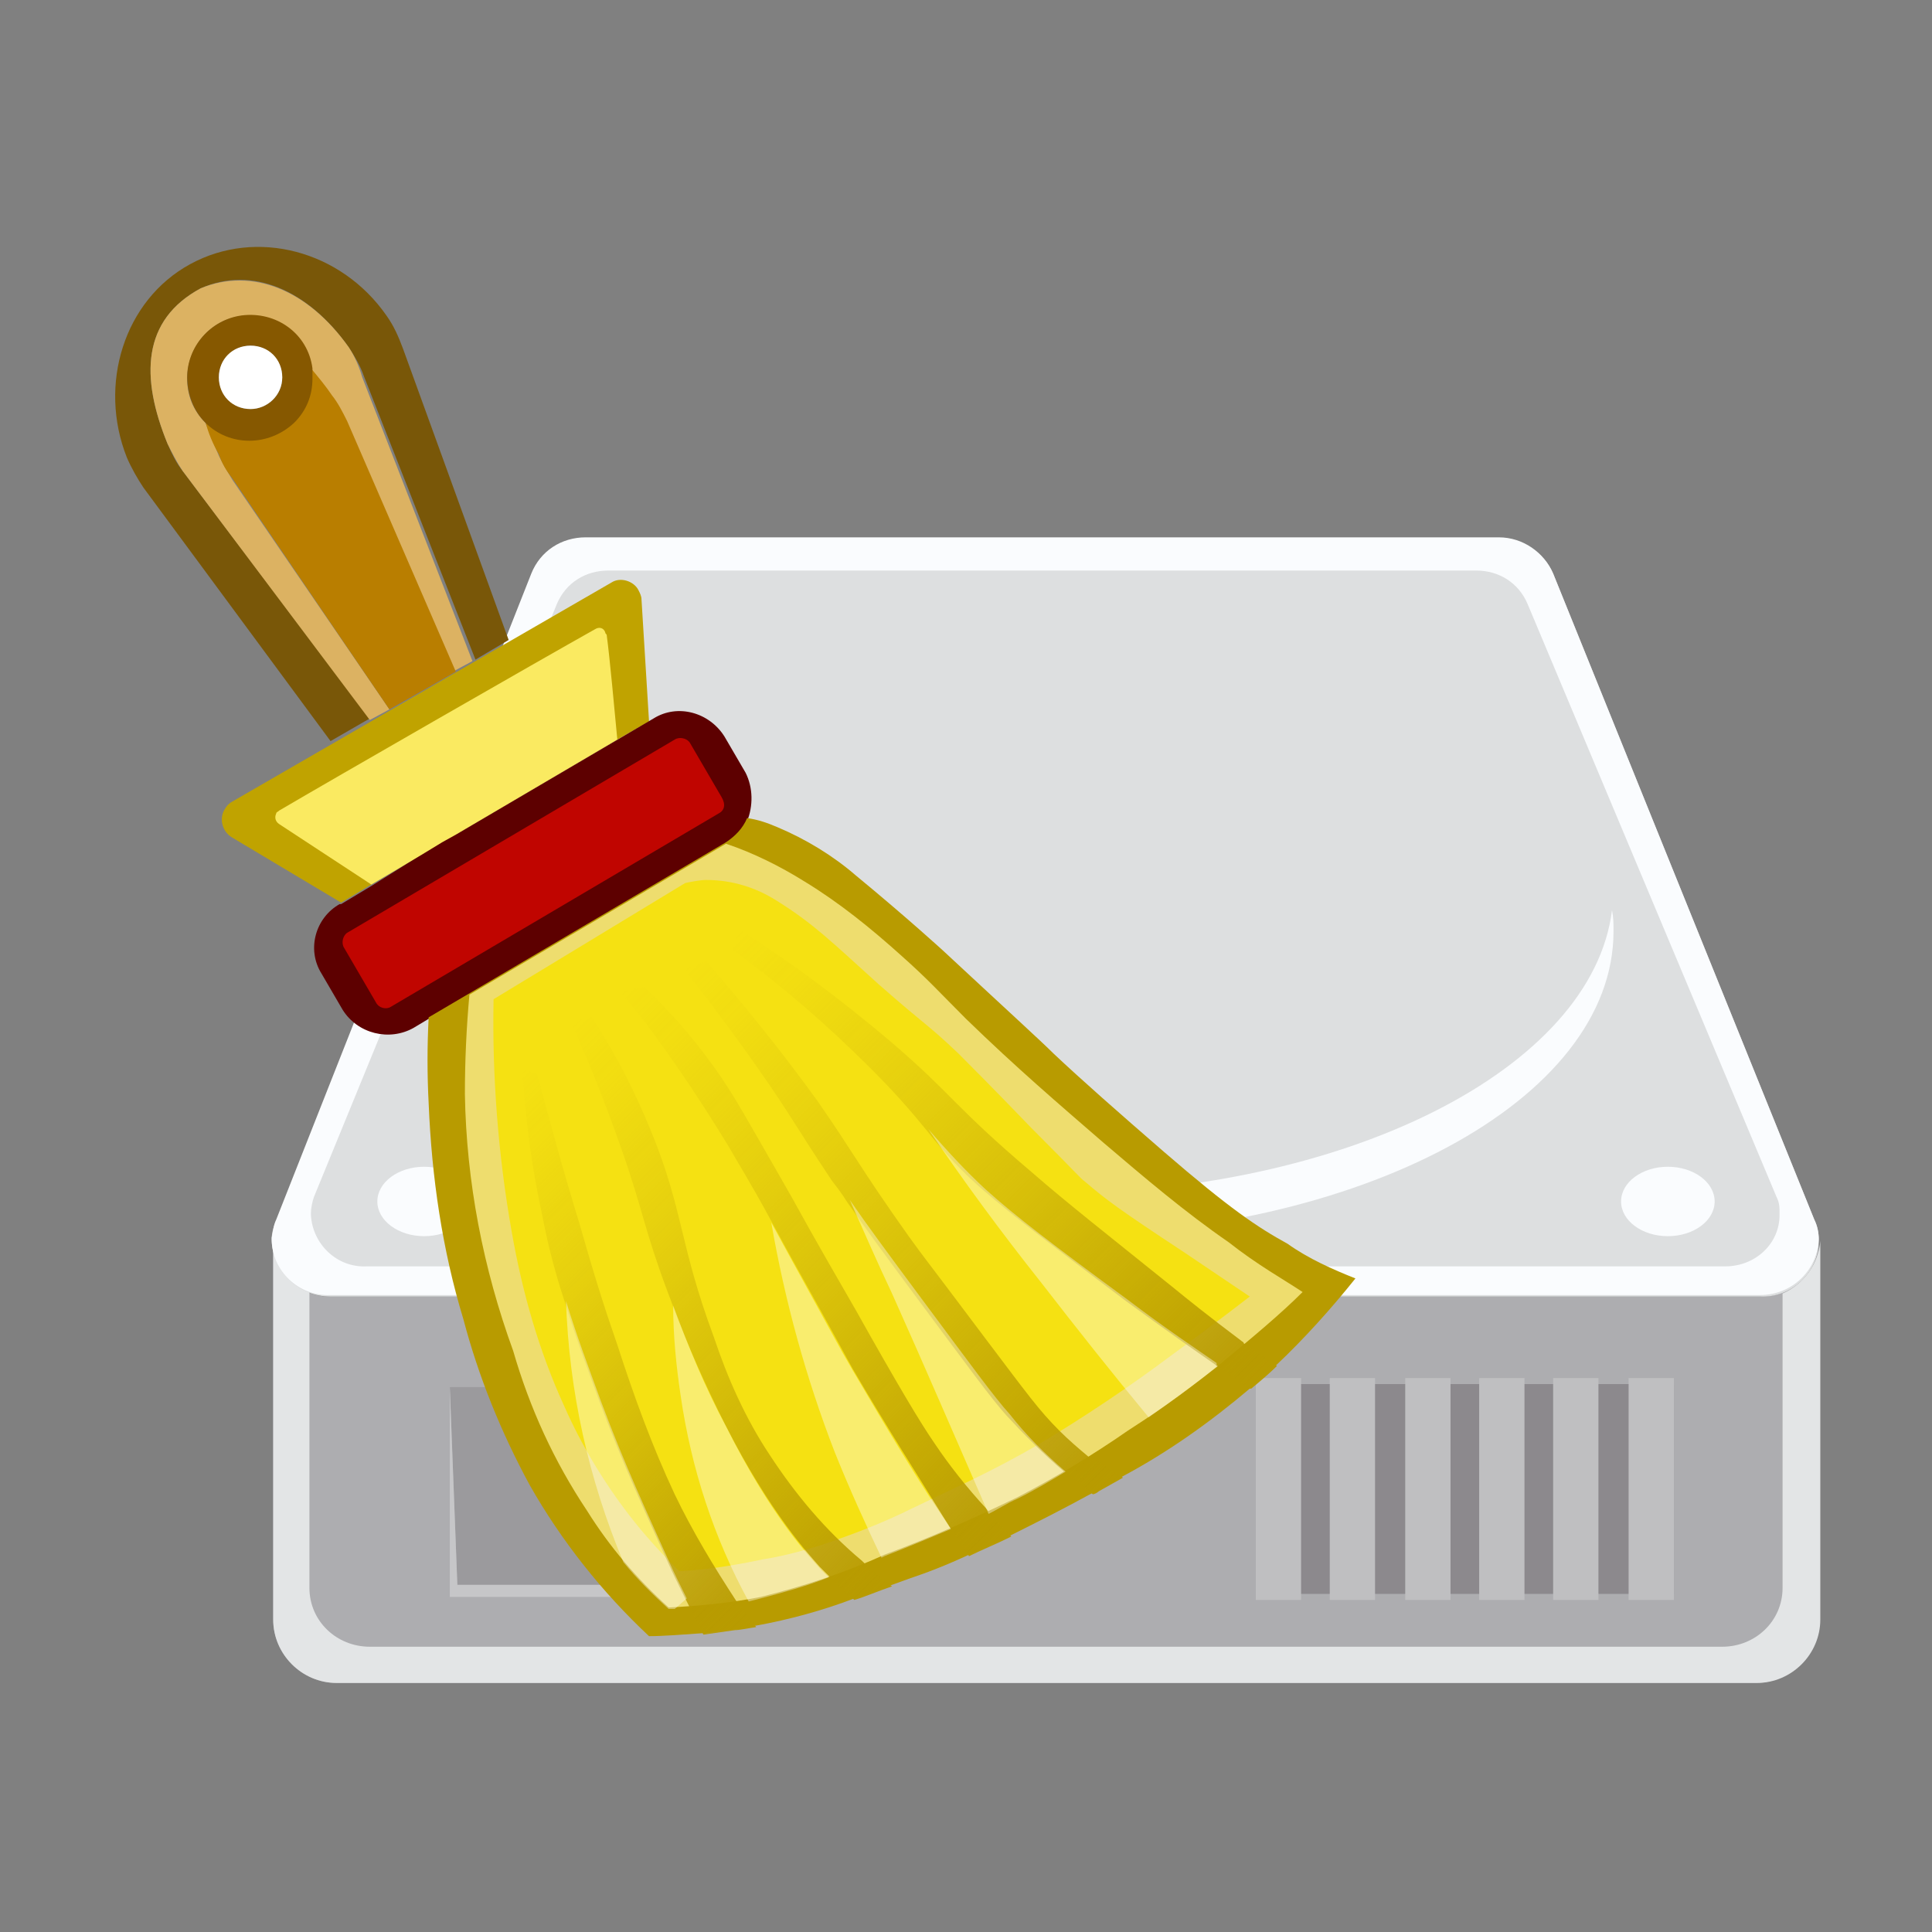 <?xml version="1.0" encoding="utf-8"?>
<!-- Generator: Adobe Illustrator 24.0.0, SVG Export Plug-In . SVG Version: 6.00 Build 0)  -->
<svg version="1.1" id="图层_1" xmlns="http://www.w3.org/2000/svg" xmlns:xlink="http://www.w3.org/1999/xlink" x="0px" y="0px"
	 viewBox="0 0 128 128" enable-background="new 0 0 128 128" xml:space="preserve">
<rect x="0" y="0" width="128" height="128" fill="#808080" stroke="none"/>
<title>bleachbit-112</title>
<path fill="#ADADB0" d="M120.5,82.2v25.1c0,2.3-1.9,4.2-4.2,4.2l0,0h-94c-2.3,0-4.2-1.9-4.2-4.2l0,0V82.2c0,2.1,1.8,3.8,3.9,3.7
	h94.7C118.8,85.9,120.5,84.3,120.5,82.2z"/>
<path fill="#E3E5E6" d="M118.1,85.7v19.5c0,2.2-1.8,3.9-4,3.9l0,0H24.5c-2.2,0-4-1.7-4-3.9V85.6c-1.4-0.5-2.4-1.9-2.4-3.4v25.1
	c0,2.3,1.9,4.2,4.2,4.2l0,0h94.1c2.3,0,4.2-1.9,4.2-4.2l0,0V82.2C120.5,83.7,119.5,85.1,118.1,85.7z"/>
<path fill="#DDDFE0" d="M120.5,82.2c0,2.1-1.8,3.8-3.9,3.7H21.9c-2.1,0-3.8-1.6-3.9-3.7v-0.1c0-0.4,0.1-0.8,0.3-1.2l16.9-42.8
	c0.6-1.5,2-2.4,3.6-2.4h60.5c1.6,0,3,0.9,3.6,2.3l17.3,42.8C120.4,81.2,120.5,81.6,120.5,82.2C120.5,82.1,120.5,82.1,120.5,82.2z"/>
<path fill="#FAFCFE" d="M120.5,82.1c0-0.4-0.1-0.9-0.3-1.3L102.9,38c-0.6-1.4-2-2.4-3.6-2.4H38.8c-1.6,0-3,0.9-3.6,2.4L18.3,80.8
	c-0.2,0.4-0.2,0.8-0.3,1.2v0.1c0,2.1,1.8,3.8,3.9,3.7h94.7C118.7,85.8,120.4,84.2,120.5,82.1L120.5,82.1z M114.3,83.9h-90
	c-2,0.1-3.6-1.5-3.7-3.4v-0.1c0-0.4,0.1-0.8,0.2-1.1L36.9,40c0.6-1.4,1.9-2.2,3.4-2.2h57.5c1.5,0,2.8,0.8,3.4,2.2l16.5,39.3
	c0.2,0.4,0.2,0.7,0.2,1.1v0.1C117.9,82.4,116.3,83.9,114.3,83.9z"/>
<ellipse fill="#FAFCFE" cx="110.5" cy="79.6" rx="3.1" ry="2.3"/>
<ellipse fill="#FAFCFE" cx="28.1" cy="79.6" rx="3.1" ry="2.3"/>
<path fill="#FAFCFE" d="M69.3,79.1c-19.9,0-36.2-8.3-37.5-18.8c-0.1,0.5-0.1,0.9-0.1,1.4c0,11.2,16.8,20.2,37.6,20.2
	s37.6-9,37.6-20.2c0-0.5,0-0.9-0.1-1.4C105.5,70.8,89.2,79.1,69.3,79.1z"/>
<polygon fill="#9B9A9D" points="53.6,91.9 53.2,105 30.3,105 29.8,91.9 "/>
<polygon fill="#C6C6C8" points="53.6,91.9 53.6,105.8 29.8,105.8 29.8,91.9 30.3,105 53.2,105 "/>
<rect x="83.2" y="91.7" fill="#8C898D" width="27.7" height="13.9"/>
<rect x="83.2" y="91.3" fill="#BFBFC1" width="3" height="14.7"/>
<rect x="88.1" y="91.3" fill="#BFBFC1" width="3" height="14.7"/>
<rect x="93.1" y="91.3" fill="#BFBFC1" width="3" height="14.7"/>
<rect x="98" y="91.3" fill="#BFBFC1" width="3" height="14.7"/>
<rect x="102.9" y="91.3" fill="#BFBFC1" width="3" height="14.7"/>
<rect x="107.9" y="91.3" fill="#BFBFC1" width="3" height="14.7"/>
<path fill="#C0A300" d="M43,47.8L40.9,49l-16.3,9.6l-2,1.2l-7.2-4.3c-0.7-0.4-0.9-1.3-0.5-1.9c0.1-0.2,0.3-0.4,0.5-0.5l25.1-14.5
	c0.6-0.4,1.5-0.1,1.8,0.5c0.1,0.2,0.2,0.4,0.2,0.6L43,47.8z"/>
<path fill="#FAEA61" d="M40.9,49l-16.3,9.6l-6.1-4c-0.3-0.2-0.3-0.5-0.2-0.7c0-0.1,0.1-0.1,0.2-0.2c3.4-2,17.5-10.1,20.9-12
	c0.3-0.2,0.6-0.1,0.7,0.2c0,0.1,0.1,0.1,0.1,0.2C40.4,43.6,40.7,46.9,40.9,49z"/>
<path fill="#5D0000" d="M49.5,54.4c-0.3,0.7-0.8,1.2-1.4,1.6h-0.2L31,66l-2.6,1.5l-1,0.6c-1.6,0.9-3.7,0.4-4.7-1.2l-1.4-2.4
	c-1-1.6-0.4-3.7,1.2-4.6l0,0h0.1l2-1.2l2.4-1.5l2.3-1.4l0.9-0.5l13.1-7.7c1.6-1,3.7-0.4,4.7,1.2l1.4,2.4
	C49.9,52.2,49.9,53.4,49.5,54.4z"/>
<path fill="#C00500" d="M47.6,53.9L25.9,66.7c-0.3,0.2-0.8,0.1-1-0.3l-2.1-3.6c-0.2-0.3-0.1-0.8,0.2-1l0,0L44.7,49
	c0.3-0.2,0.8-0.1,1,0.2l0,0l2.1,3.6C48.1,53.3,48,53.7,47.6,53.9L47.6,53.9z"/>
<path fill="#795708" d="M12.1,31.2c-0.4-0.5-0.7-1.1-1-1.8c-1.8-4.4-1.7-8.2,2.2-10.3c3.4-1.5,7.1,0.1,9.8,3.9
	c0.4,0.6,0.8,1.3,1,1.9l7.4,18.8l2.2-1.3l-7-19.3c-0.3-0.8-0.6-1.5-1.1-2.2c-3-4.3-8.6-5.8-13-3.4s-6.1,8-4.2,12.8
	c0.3,0.7,0.7,1.4,1.1,2l12.4,16.8l2.6-1.5L12.1,31.2z"/>
<path fill="#DCB262" d="M23.1,23c-2.7-3.8-6.4-5.3-9.8-3.9c-3.9,2.1-4,5.9-2.2,10.3c0.3,0.6,0.6,1.2,1,1.8l12.4,16.5l1.3-0.7
	L15.4,31.8c-0.3-0.5-0.6-1-0.9-1.6c-0.3-0.7-0.6-1.5-0.9-2.2c-0.8-0.8-1.2-1.8-1.2-2.9c0-2.3,1.8-4.2,4.1-4.2c2.1,0,3.9,1.5,4.1,3.6
	c0.5,0.6,0.9,1.2,1.3,1.8c0.4,0.6,0.7,1.1,0.9,1.7L30,44.5l1.3-0.7L24,25C23.8,24.3,23.5,23.6,23.1,23z"/>
<path fill="#B97E00" d="M22,26.2c-0.4-0.6-0.9-1.2-1.4-1.8c0,0.2,0,0.4,0,0.6c0,2.3-1.9,4.1-4.1,4.1c-1.1,0-2.1-0.4-2.9-1.2
	c0.2,0.8,0.5,1.5,0.9,2.2c0.2,0.6,0.5,1.1,0.9,1.6L25.8,47l4.4-2.5L23,27.9C22.7,27.3,22.4,26.7,22,26.2z"/>
<path fill="#865800" d="M20.7,24.4c-0.3-2.3-2.4-3.8-4.7-3.5c-2.1,0.3-3.6,2.1-3.6,4.1c0,1.1,0.4,2.2,1.2,3c1.6,1.6,4.2,1.6,5.9,0
	c0.8-0.8,1.2-1.8,1.2-2.9C20.7,24.8,20.7,24.6,20.7,24.4z M16.6,27.1c-1.2,0-2.1-1-2.1-2.1c0-1.2,1-2.1,2.1-2.1c1.2,0,2.1,1,2.1,2.1
	C18.7,26.2,17.7,27.1,16.6,27.1L16.6,27.1z"/>
<path fill="#FFFFFF" d="M18.7,25c0-1.2-0.9-2.1-2.1-2.1s-2.1,0.9-2.1,2.1s0.9,2.1,2.1,2.1C17.7,27.1,18.7,26.2,18.7,25z"/>
<path fill="#B89B00" d="M89.8,84.7c-1.6,2-3.4,4-5.2,5.7c-0.5,0.5-1.1,1-1.7,1.5L82.8,92c-2.6,2.2-5.4,4.2-8.4,5.8l-1.6,0.9
	c-0.1,0.1-0.3,0.2-0.4,0.2c-2,1.1-3.8,2-5.4,2.8c-1,0.5-2,0.9-2.8,1.3c-1.5,0.7-2.8,1.2-4,1.6l-1.1,0.4c-0.9,0.3-1.8,0.7-2.5,0.9
	c-2.1,0.8-4.3,1.4-6.5,1.8c-0.7,0.1-1.1,0.2-1.4,0.2c-0.7,0.1-1.4,0.2-2.1,0.3c-1.4,0.1-2.7,0.2-3.6,0.2c-3.1-2.9-5.8-6.3-7.9-10
	c-1.9-3.5-3.4-7.2-4.4-11c-1.4-4.6-2.1-9.4-2.3-14.3c-0.1-1.9-0.1-3.8,0-5.7l19.7-11.6c0.6-0.4,1.1-0.9,1.4-1.6
	c0.7,0.1,1.3,0.3,2,0.6c1.9,0.8,3.7,1.9,5.2,3.2c3.4,2.8,5.8,5,5.8,5c4.3,4,6.5,6,7.3,6.8c1.8,1.7,4.3,3.9,7.3,6.5
	c4.4,3.8,6.2,5,8.2,6.1C86.7,83.4,88.3,84.1,89.8,84.7z"/>
<path fill="#EEDD6E" d="M86.3,85.6c-1.4,1.4-3.3,3-5.5,4.8c-2.6,2.1-4.7,3.5-6.1,4.4c-2.3,1.6-4.8,3.1-7.3,4.4
	c-2.9,1.4-5.8,2.7-8.8,3.8c-2.6,1.2-5.4,2.1-8.2,2.8c-2,0.4-4.1,0.6-6.1,0.7c-2.1-1.9-3.9-4-5.4-6.4c-2.2-3.3-3.8-6.8-4.9-10.6
	c-2-5.5-3.1-11.2-3.2-17c0-2.2,0.1-4.4,0.3-6.6l17-10c1.8,0.6,3.6,1.5,5.2,2.5c2.3,1.4,4.4,3.1,6.4,4.9c1.8,1.6,2.5,2.4,4.3,4.2
	c3.4,3.3,6.1,5.6,9.1,8.2c2.7,2.3,5.4,4.6,8.3,6.6C83.3,83.8,85.1,84.8,86.3,85.6z"/>
<path fill="#F5E112" d="M32.7,66.2l12.7-7.7c0.5-0.1,1-0.2,1.4-0.2c1.7,0,3.3,0.5,4.7,1.4c2.4,1.5,3.6,2.7,6.7,5.5
	c3.3,2.9,3.2,2.6,5.3,4.6c0.8,0.8,2.2,2.2,4.8,4.9c3.3,3.3,3.2,3.3,3.6,3.6c1.4,1.2,2.2,1.8,6.6,4.7l4.3,2.9c-1.3,1-3,2.3-5.2,3.9
	c-2.8,2.1-5.8,4.1-8.8,5.9c-3.1,1.8-5.4,2.8-8.3,4.2c-2,1-4.1,1.8-6.2,2.5c-1.6,0.5-3,0.8-3.7,0.9c-1.9,0.4-3.7,0.7-5.6,0.8
	c-1.2-1.2-2.3-2.4-3.3-3.7c-1.7-2.2-3.2-4.7-4.3-7.2c-1.7-3.7-2.8-7.6-3.5-11.6C33,76.5,32.6,71.3,32.7,66.2z"/>
<linearGradient id="SVGID_1_" gradientUnits="userSpaceOnUse" x1="50.26" y1="28.41" x2="82.455" y2="60.605" gradientTransform="matrix(1 0 0 1 0 32)">
	<stop  offset="0" style="stop-color:#B89B00;stop-opacity:0"/>
	<stop  offset="0.11" style="stop-color:#B89B00;stop-opacity:6.000000e-02"/>
	<stop  offset="0.31" style="stop-color:#B89B00;stop-opacity:0.22"/>
	<stop  offset="0.56" style="stop-color:#B89B00;stop-opacity:0.48"/>
	<stop  offset="0.86" style="stop-color:#B89B00;stop-opacity:0.83"/>
	<stop  offset="1" style="stop-color:#B89B00"/>
</linearGradient>
<path fill="url(#SVGID_1_)" d="M84.6,90.5c-0.5,0.5-1.1,1-1.7,1.5h-0.1c-0.6-0.4-1.3-0.9-2-1.4l-0.2-0.1l-0.1-0.1
	c-1.3-0.9-3.3-2.3-5.9-4.2c-4.9-3.7-7.3-5.5-9.4-7.3c-1.4-1.2-2.7-2.6-3.8-4c-0.9-1.1-1.9-2.3-3.7-4.1c-2.9-2.9-5.9-5.5-9.2-7.9
	c0.2-0.4,0.3-0.8,0.5-1.3c3.5,2.2,6.8,4.7,10,7.4c4.2,3.6,4.1,4.2,9.4,8.7c2.3,2,4.6,3.8,9.2,7.5c1.1,0.9,2.6,2.1,4.6,3.6
	c0.1,0.1,0.2,0.1,0.2,0.2L84.6,90.5z"/>
<linearGradient id="SVGID_2_" gradientUnits="userSpaceOnUse" x1="43.734" y1="33.766" x2="75.134" y2="65.166" gradientTransform="matrix(1 0 0 1 0 32)">
	<stop  offset="0" style="stop-color:#B89B00;stop-opacity:0"/>
	<stop  offset="0.11" style="stop-color:#B89B00;stop-opacity:6.000000e-02"/>
	<stop  offset="0.31" style="stop-color:#B89B00;stop-opacity:0.22"/>
	<stop  offset="0.56" style="stop-color:#B89B00;stop-opacity:0.48"/>
	<stop  offset="0.86" style="stop-color:#B89B00;stop-opacity:0.83"/>
	<stop  offset="1" style="stop-color:#B89B00"/>
</linearGradient>
<path fill="url(#SVGID_2_)" d="M74.4,97.9l-1.6,0.9c-0.1,0.1-0.3,0.2-0.4,0.2c-0.6-0.5-1.2-1-1.8-1.4l-0.1-0.1
	c-1.4-1.2-2.6-2.4-3.8-3.7c-1-1.1-2.6-3.3-5.8-7.6c-2.3-3.1-3.7-5-4.8-6.6c-0.3-0.5-0.7-1-1-1.4c-2.4-3.6-2.7-4.3-4.8-7.3
	s-3.8-5.2-5-6.7l1.5-0.5c2.6,3,5.1,6.1,7.4,9.3c2.3,3.3,2.8,4.4,6,8.9c1.3,1.8,0.6,0.8,5.1,6.8c2.8,3.7,3.5,4.7,4.9,6.1
	c0.6,0.6,1.3,1.2,1.9,1.7C73,96.9,73.7,97.4,74.4,97.9z"/>
<linearGradient id="SVGID_3_" gradientUnits="userSpaceOnUse" x1="38.04" y1="36.83" x2="69.005" y2="67.795" gradientTransform="matrix(1 0 0 1 0 32)">
	<stop  offset="0" style="stop-color:#B89B00;stop-opacity:0"/>
	<stop  offset="0.11" style="stop-color:#B89B00;stop-opacity:6.000000e-02"/>
	<stop  offset="0.31" style="stop-color:#B89B00;stop-opacity:0.22"/>
	<stop  offset="0.56" style="stop-color:#B89B00;stop-opacity:0.48"/>
	<stop  offset="0.86" style="stop-color:#B89B00;stop-opacity:0.83"/>
	<stop  offset="1" style="stop-color:#B89B00"/>
</linearGradient>
<path fill="url(#SVGID_3_)" d="M67,101.8c-1,0.5-2,0.9-2.8,1.3l-0.9-1.4c-0.1-0.1-0.2-0.3-0.3-0.4l-1-1.6c-1.1-1.8-3.1-4.9-5.5-9
	c-1-1.8-0.8-1.5-4.2-7.6l-1.2-2.2c-1.4-2.6-2.3-4-2.8-4.9c-1.7-2.8-3.5-5.5-5.5-8.2c-0.7-0.9-1.3-1.6-1.7-2.1l1.6-0.3
	c1.9,1.8,3.6,3.8,5.1,6c1,1.5,1.5,2.4,4.7,8c1.7,3.1,3,5.3,4.2,7.4c2.8,5,4.3,7.5,5.2,8.8c1,1.5,2.2,3,3.4,4.3
	C65.8,100.5,66.4,101.2,67,101.8z"/>
<linearGradient id="SVGID_4_" gradientUnits="userSpaceOnUse" x1="33.465" y1="40.315" x2="62.685" y2="69.535" gradientTransform="matrix(1 0 0 1 0 32)">
	<stop  offset="0" style="stop-color:#B89B00;stop-opacity:0"/>
	<stop  offset="0.11" style="stop-color:#B89B00;stop-opacity:6.000000e-02"/>
	<stop  offset="0.31" style="stop-color:#B89B00;stop-opacity:0.22"/>
	<stop  offset="0.56" style="stop-color:#B89B00;stop-opacity:0.48"/>
	<stop  offset="0.86" style="stop-color:#B89B00;stop-opacity:0.83"/>
	<stop  offset="1" style="stop-color:#B89B00"/>
</linearGradient>
<path fill="url(#SVGID_4_)" d="M59.1,105.1c-0.9,0.3-1.8,0.7-2.5,0.9c-0.4-0.3-0.8-0.7-1.2-1.1l-0.5-0.5l-0.6-0.6
	c-0.6-0.7-3.2-3.4-6.3-9.5c-1.3-2.6-2.5-5.3-3.5-8c-0.1-0.3-0.2-0.5-0.3-0.8c-1.5-4-1.6-5.3-3-9.3c-1.3-3.7-2.5-6.6-3.4-8.5l1.4-0.3
	c1.6,2.4,2.9,5,4,7.7c2.1,5.2,1.8,7.3,4.1,13.5c0.9,2.7,2.1,5.4,3.7,7.8c1.7,2.6,3.7,5,6.1,7C57.9,104.2,58.5,104.7,59.1,105.1z"/>
<linearGradient id="SVGID_5_" gradientUnits="userSpaceOnUse" x1="28.425" y1="45.075" x2="54.645" y2="71.295" gradientTransform="matrix(1 0 0 1 0 32)">
	<stop  offset="0" style="stop-color:#B89B00;stop-opacity:0"/>
	<stop  offset="0.11" style="stop-color:#B89B00;stop-opacity:6.000000e-02"/>
	<stop  offset="0.31" style="stop-color:#B89B00;stop-opacity:0.22"/>
	<stop  offset="0.56" style="stop-color:#B89B00;stop-opacity:0.48"/>
	<stop  offset="0.86" style="stop-color:#B89B00;stop-opacity:0.83"/>
	<stop  offset="1" style="stop-color:#B89B00"/>
</linearGradient>
<path fill="url(#SVGID_5_)" d="M50.1,107.8c-0.7,0.1-1.1,0.2-1.4,0.2c-0.7,0.1-1.4,0.2-2.1,0.3c-0.3-0.6-0.6-1.2-0.9-1.8
	c-0.1-0.2-0.2-0.4-0.3-0.6c-0.4-0.8-0.8-1.6-1.2-2.5c-1.3-2.9-2.9-6.3-4.5-10.6c-0.8-2.2-1.6-4.3-2.3-6.6c-0.6-1.8-1.1-3.7-1.5-5.8
	c-0.7-3.2-1.1-6.4-1.3-9.6l1,0.4c0.7,2.6,1.6,6,2.8,9.9c1,3.5,1.6,5.4,2.5,8c1.1,3.4,2.3,6.7,3.8,9.9c1.2,2.5,2.6,4.8,4.1,7.1
	C49.3,106.7,49.7,107.3,50.1,107.8z"/>
<path opacity="0.39" fill="#FFFFFF" enable-background="new    " d="M45.5,105.9l-0.8,0.7h-0.4c-1.1-1-2.1-2-3-3.1
	C39,98,37.7,92.2,37.5,86.2c0.7,2.3,1.5,4.4,2.3,6.6c1.6,4.3,3.2,7.7,4.5,10.6C44.7,104.3,45.1,105.1,45.5,105.9z"/>
<path opacity="0.39" fill="#FFFFFF" enable-background="new    " d="M54.9,104.5c-1.5,0.6-3,1-4.5,1.4l-0.8,0.2
	c-2.3-4.2-3.8-8.8-4.5-13.6c-0.3-2-0.5-4-0.5-6c1,2.7,2.1,5.4,3.5,8c3.1,6.2,5.7,8.8,6.3,9.5L54.9,104.5z"/>
<path opacity="0.39" fill="#FFFFFF" enable-background="new    " d="M63,101.3c-1.2,0.5-2.6,1.1-4.4,1.8l-0.2,0.1
	c-1-2.1-2.1-4.5-3.1-7c-1.9-4.9-3.3-10-4.2-15.2l1.2,2.2c3.3,6,3.1,5.7,4.2,7.6c2.4,4.1,4.3,7.2,5.5,9L63,101.3z"/>
<path opacity="0.39" fill="#FFFFFF" enable-background="new    " d="M70.6,97.5c-1,0.6-2,1.2-3.2,1.8c-0.7,0.3-1.3,0.7-1.9,1
	c-2.1-4.8-4.2-9.7-6.4-14.6c-1-2.1-1.9-4.2-2.8-6.2c1.1,1.6,2.5,3.5,4.8,6.6c3.2,4.3,4.8,6.5,5.8,7.6C68,95.1,69.2,96.3,70.6,97.5z"
	/>
<path opacity="0.39" fill="#FFFFFF" enable-background="new    " d="M80.7,90.5c-1.8,1.4-3.3,2.5-4.6,3.4C73.7,91,71.4,88.1,69,85
	c-2.7-3.4-5.2-6.8-7.5-10.2c1.2,1.4,2.5,2.8,3.8,4c2,1.8,4.5,3.7,9.4,7.3c2.5,1.9,4.6,3.3,5.9,4.2C80.6,90.4,80.6,90.5,80.7,90.5z"
	/>
</svg>
